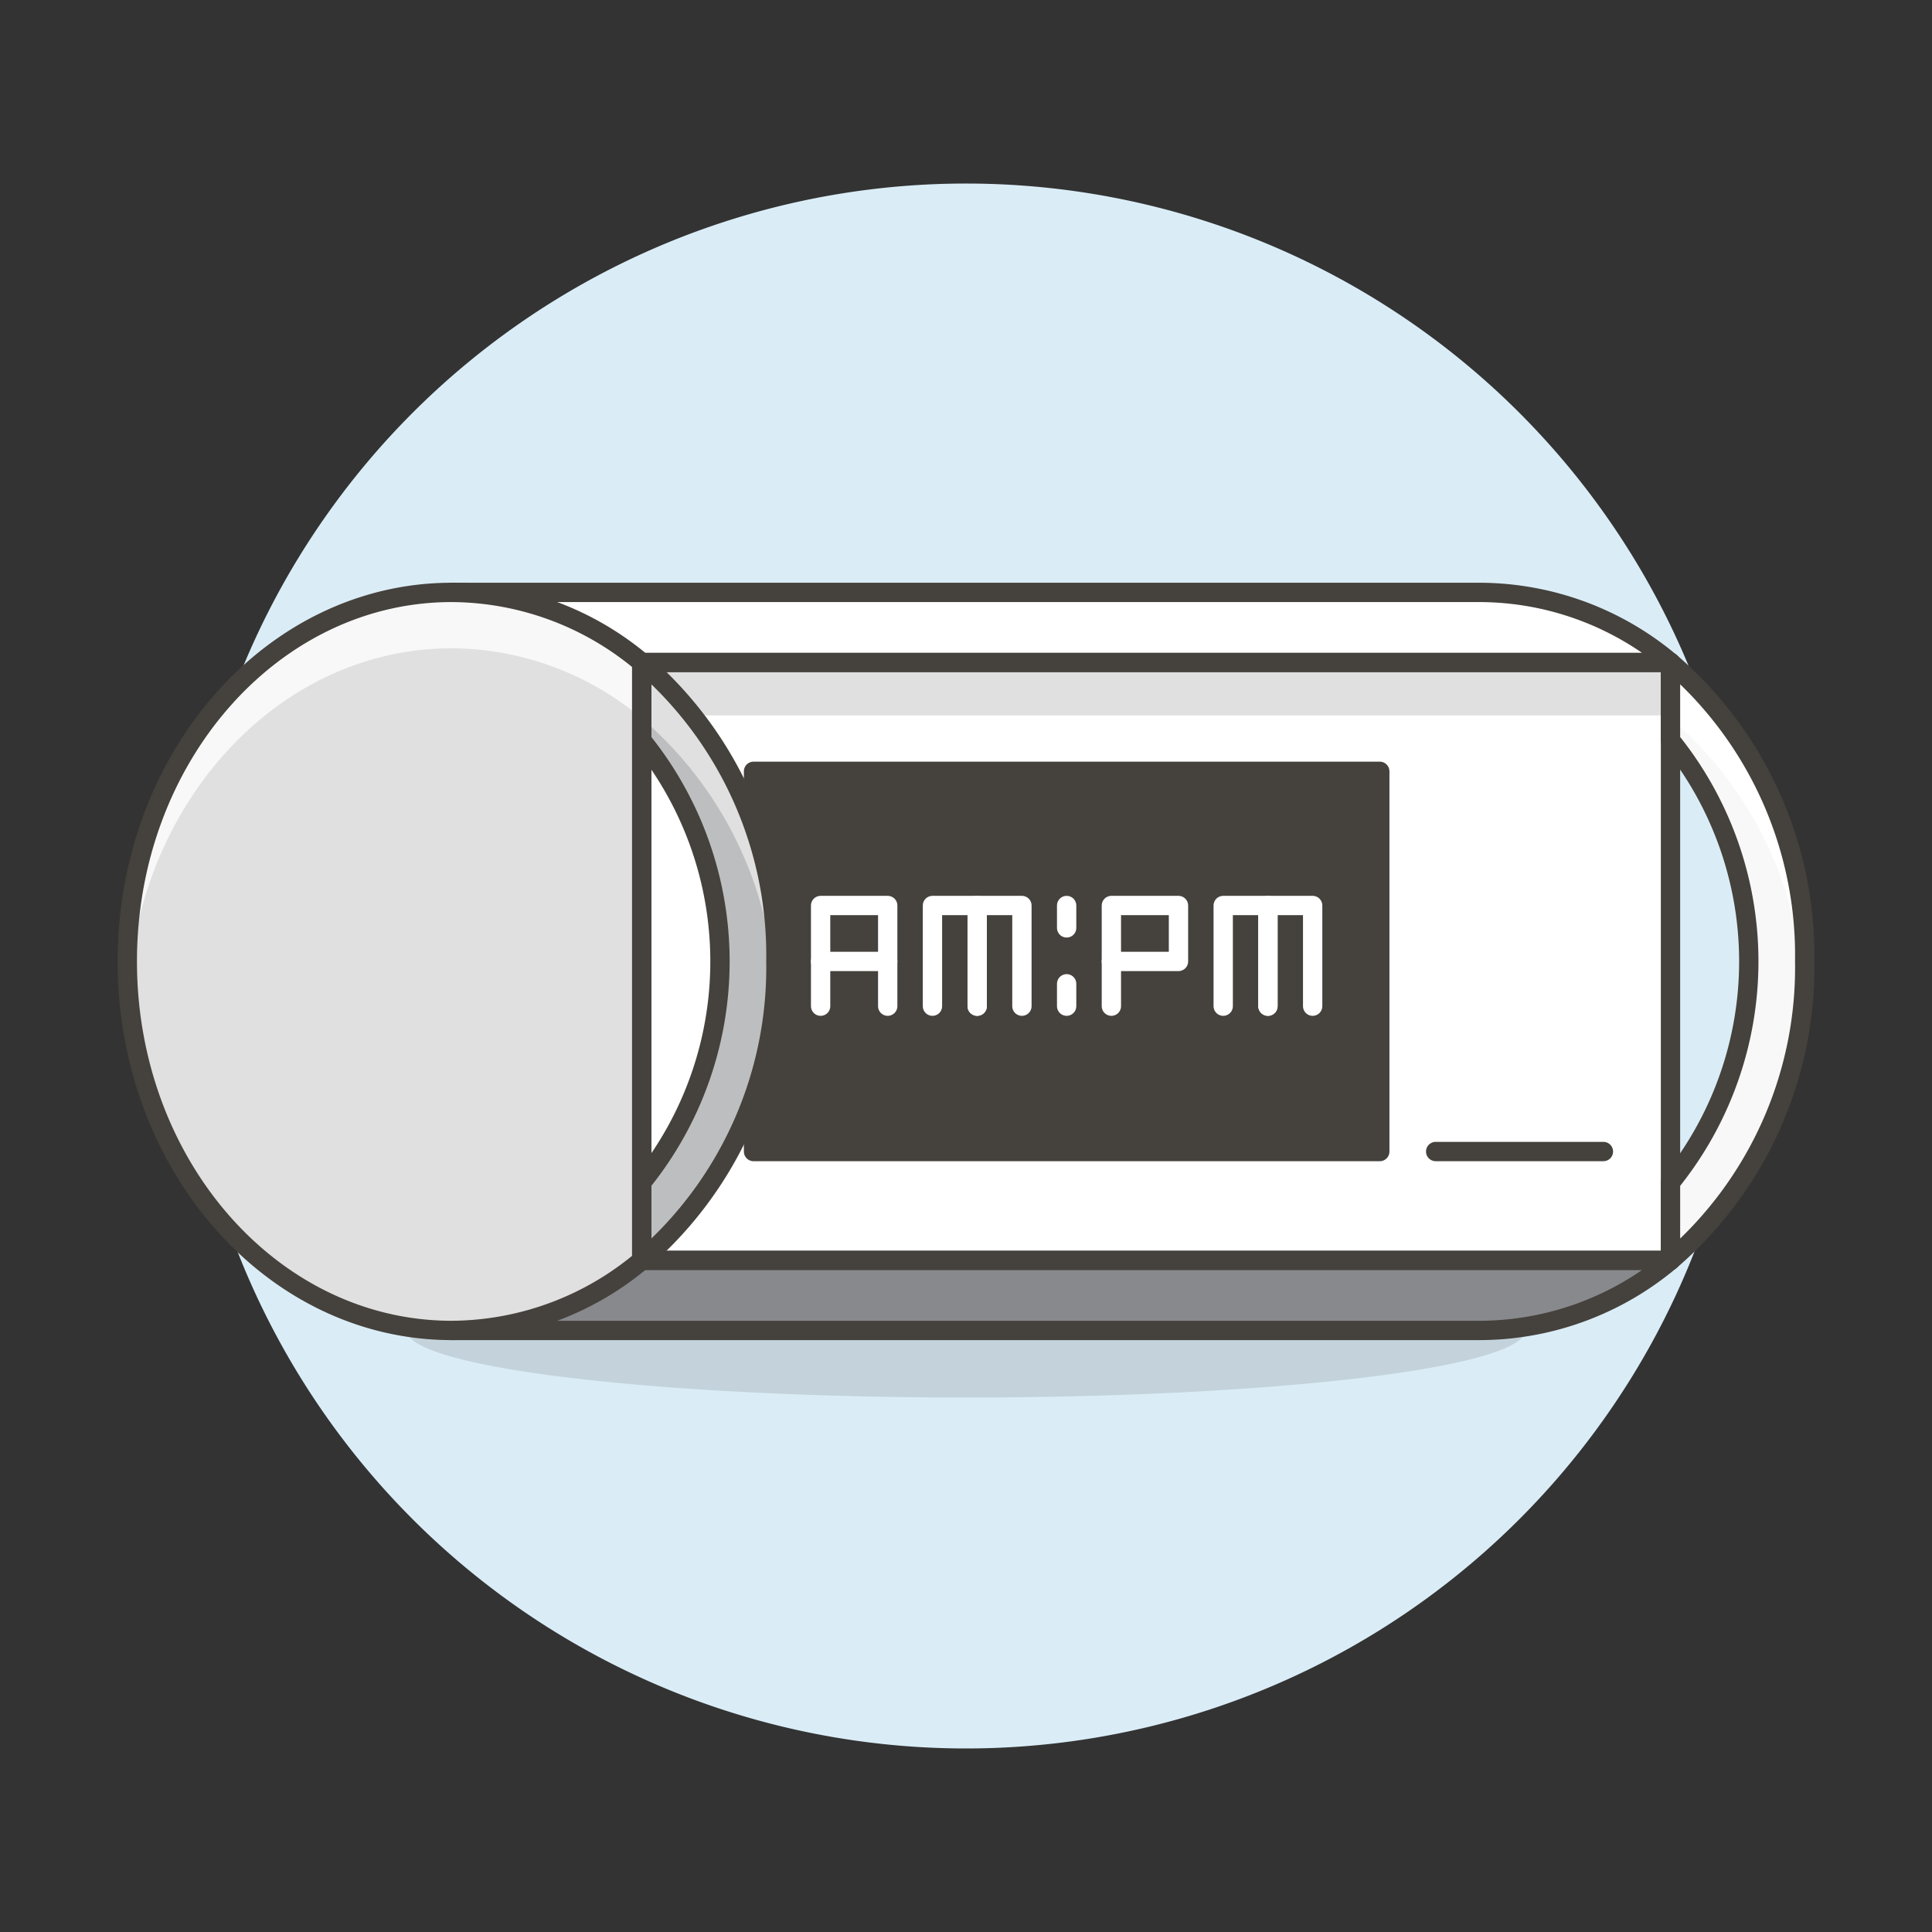 <svg viewBox="0 0 100 100" xmlns="http://www.w3.org/2000/svg" id="Digital-Desk-Clock--Streamline-Ux" height="100" width="100"><rect x="0" y="0" width="100" height="100" fill="#333333" stroke="none"/><desc>Digital Desk Clock Streamline Illustration: https://streamlinehq.com</desc><path d="M10 50a40 40 0 1 0 80 0 40 40 0 1 0 -80 0Z" fill="#daedf7" stroke="#daedf7" stroke-linecap="round" stroke-linejoin="round" stroke-width="1"></path><path d="M21.059 68.864a28.941 3.473 0 1 0 57.882 0 28.941 3.473 0 1 0 -57.882 0Z" fill="#45413c" opacity=".15" stroke-width="1"></path><path d="M33.214 34.287h53.251v30.952H33.214z" fill="#ffffff" stroke-width="1"></path><path d="M33.214 34.287h53.251v2.742H33.214z" fill="#e0e0e0" stroke-width="1"></path><path d="M33.214 62.497h53.251v2.742H33.214z" fill="#ffffff" stroke-width="1"></path><path d="M33.214 34.287h53.251v30.952H33.214z" fill="none" stroke="#45413c" stroke-linecap="round" stroke-linejoin="round" stroke-width="1"></path><path d="m39.003 39.924 32.414 0 0 19.68 -32.414 0Z" fill="#45413c" stroke="#45413c" stroke-linecap="round" stroke-linejoin="round" stroke-width="1"></path><path d="m42.475 52.079 0 -5.21 3.473 0 0 5.21" fill="none" stroke="#ffffff" stroke-linecap="round" stroke-linejoin="round" stroke-width="1"></path><path d="m48.264 52.079 0 -5.21 2.315 0 0 5.21" fill="none" stroke="#ffffff" stroke-linecap="round" stroke-linejoin="round" stroke-width="1"></path><path d="m50.579 52.079 0 -5.21 2.315 0 0 5.21" fill="none" stroke="#ffffff" stroke-linecap="round" stroke-linejoin="round" stroke-width="1"></path><path d="m63.313 52.079 0 -5.21 2.315 0 0 5.21" fill="none" stroke="#ffffff" stroke-linecap="round" stroke-linejoin="round" stroke-width="1"></path><path d="m65.628 52.079 0 -5.21 2.315 0 0 5.21" fill="none" stroke="#ffffff" stroke-linecap="round" stroke-linejoin="round" stroke-width="1"></path><path d="m42.475 49.764 3.473 0" fill="none" stroke="#ffffff" stroke-linecap="round" stroke-linejoin="round" stroke-width="1"></path><path d="M57.525 46.869h3.473v2.894h-3.473z" fill="none" stroke="#ffffff" stroke-linecap="round" stroke-linejoin="round" stroke-width="1"></path><path d="m57.525 49.764 0 2.315" fill="none" stroke="#ffffff" stroke-linecap="round" stroke-linejoin="round" stroke-width="1"></path><path d="m55.209 46.869 0 1.158" fill="none" stroke="#ffffff" stroke-linecap="round" stroke-linejoin="round" stroke-width="1"></path><path d="m55.209 50.921 0 1.158" fill="none" stroke="#ffffff" stroke-linecap="round" stroke-linejoin="round" stroke-width="1"></path><path d="M86.465 34.287v4.037a18.174 18.174 0 0 1 0 22.879v4.037a20 20 0 0 0 6.946 -15.476 20 20 0 0 0 -6.946 -15.477Z" fill="#f8f8f8" stroke-width="1"></path><path d="M93.363 51.211q0.048 -0.717 0.048 -1.447a20 20 0 0 0 -6.946 -15.477v2.894a19.818 19.818 0 0 1 6.898 14.03Z" fill="#ffffff" stroke-width="1"></path><path d="M86.465 34.287v4.037a18.174 18.174 0 0 1 0 22.879v4.037a20 20 0 0 0 6.946 -15.476 20 20 0 0 0 -6.946 -15.477Z" fill="none" stroke="#45413c" stroke-linecap="round" stroke-linejoin="round" stroke-width="1"></path><path d="M86.465 34.287a15.392 15.392 0 0 0 -9.84 -3.624h-53.25v3.624Z" fill="#ffffff" stroke="#45413c" stroke-linecap="round" stroke-linejoin="round" stroke-width="1"></path><path d="M86.465 65.24a15.392 15.392 0 0 1 -9.84 3.624h-53.25V65.24Z" fill="#87898c" stroke="#45413c" stroke-linecap="round" stroke-linejoin="round" stroke-width="1"></path><path d="m74.31 59.603 8.682 0" fill="none" stroke="#45413c" stroke-linecap="round" stroke-linejoin="round" stroke-width="1"></path><path d="M33.214 34.287v4.037a18.174 18.174 0 0 1 0 22.879v4.037a20 20 0 0 0 6.946 -15.476 20 20 0 0 0 -6.946 -15.477Z" fill="#bdbec0" stroke-width="1"></path><path d="M40.113 51.211q0.046 -0.717 0.047 -1.447a20 20 0 0 0 -6.946 -15.477v2.894a19.823 19.823 0 0 1 6.899 14.03Z" fill="#e0e0e0" stroke-width="1"></path><path d="M33.214 34.287v4.037a18.174 18.174 0 0 1 0 22.879v4.037a20 20 0 0 0 6.946 -15.476 20 20 0 0 0 -6.946 -15.477Z" fill="none" stroke="#45413c" stroke-linecap="round" stroke-linejoin="round" stroke-width="1"></path><path d="M33.214 34.287a15.391 15.391 0 0 0 -9.839 -3.624c-9.271 0 -16.786 8.551 -16.786 19.1s7.515 19.1 16.786 19.1a15.391 15.391 0 0 0 9.839 -3.624Z" fill="#e0e0e0" stroke-width="1"></path><path d="M23.375 30.663c-9.271 0 -16.786 8.551 -16.786 19.1q0 0.729 0.048 1.447c0.65 -9.874 7.9 -17.654 16.738 -17.654a15.4 15.4 0 0 1 9.839 3.624v-2.893a15.391 15.391 0 0 0 -9.839 -3.624Z" fill="#f8f8f8" stroke-width="1"></path><path d="M33.214 34.287a15.391 15.391 0 0 0 -9.839 -3.624c-9.271 0 -16.786 8.551 -16.786 19.1s7.515 19.1 16.786 19.1a15.391 15.391 0 0 0 9.839 -3.624Z" fill="none" stroke="#45413c" stroke-linecap="round" stroke-linejoin="round" stroke-width="1"></path></svg>